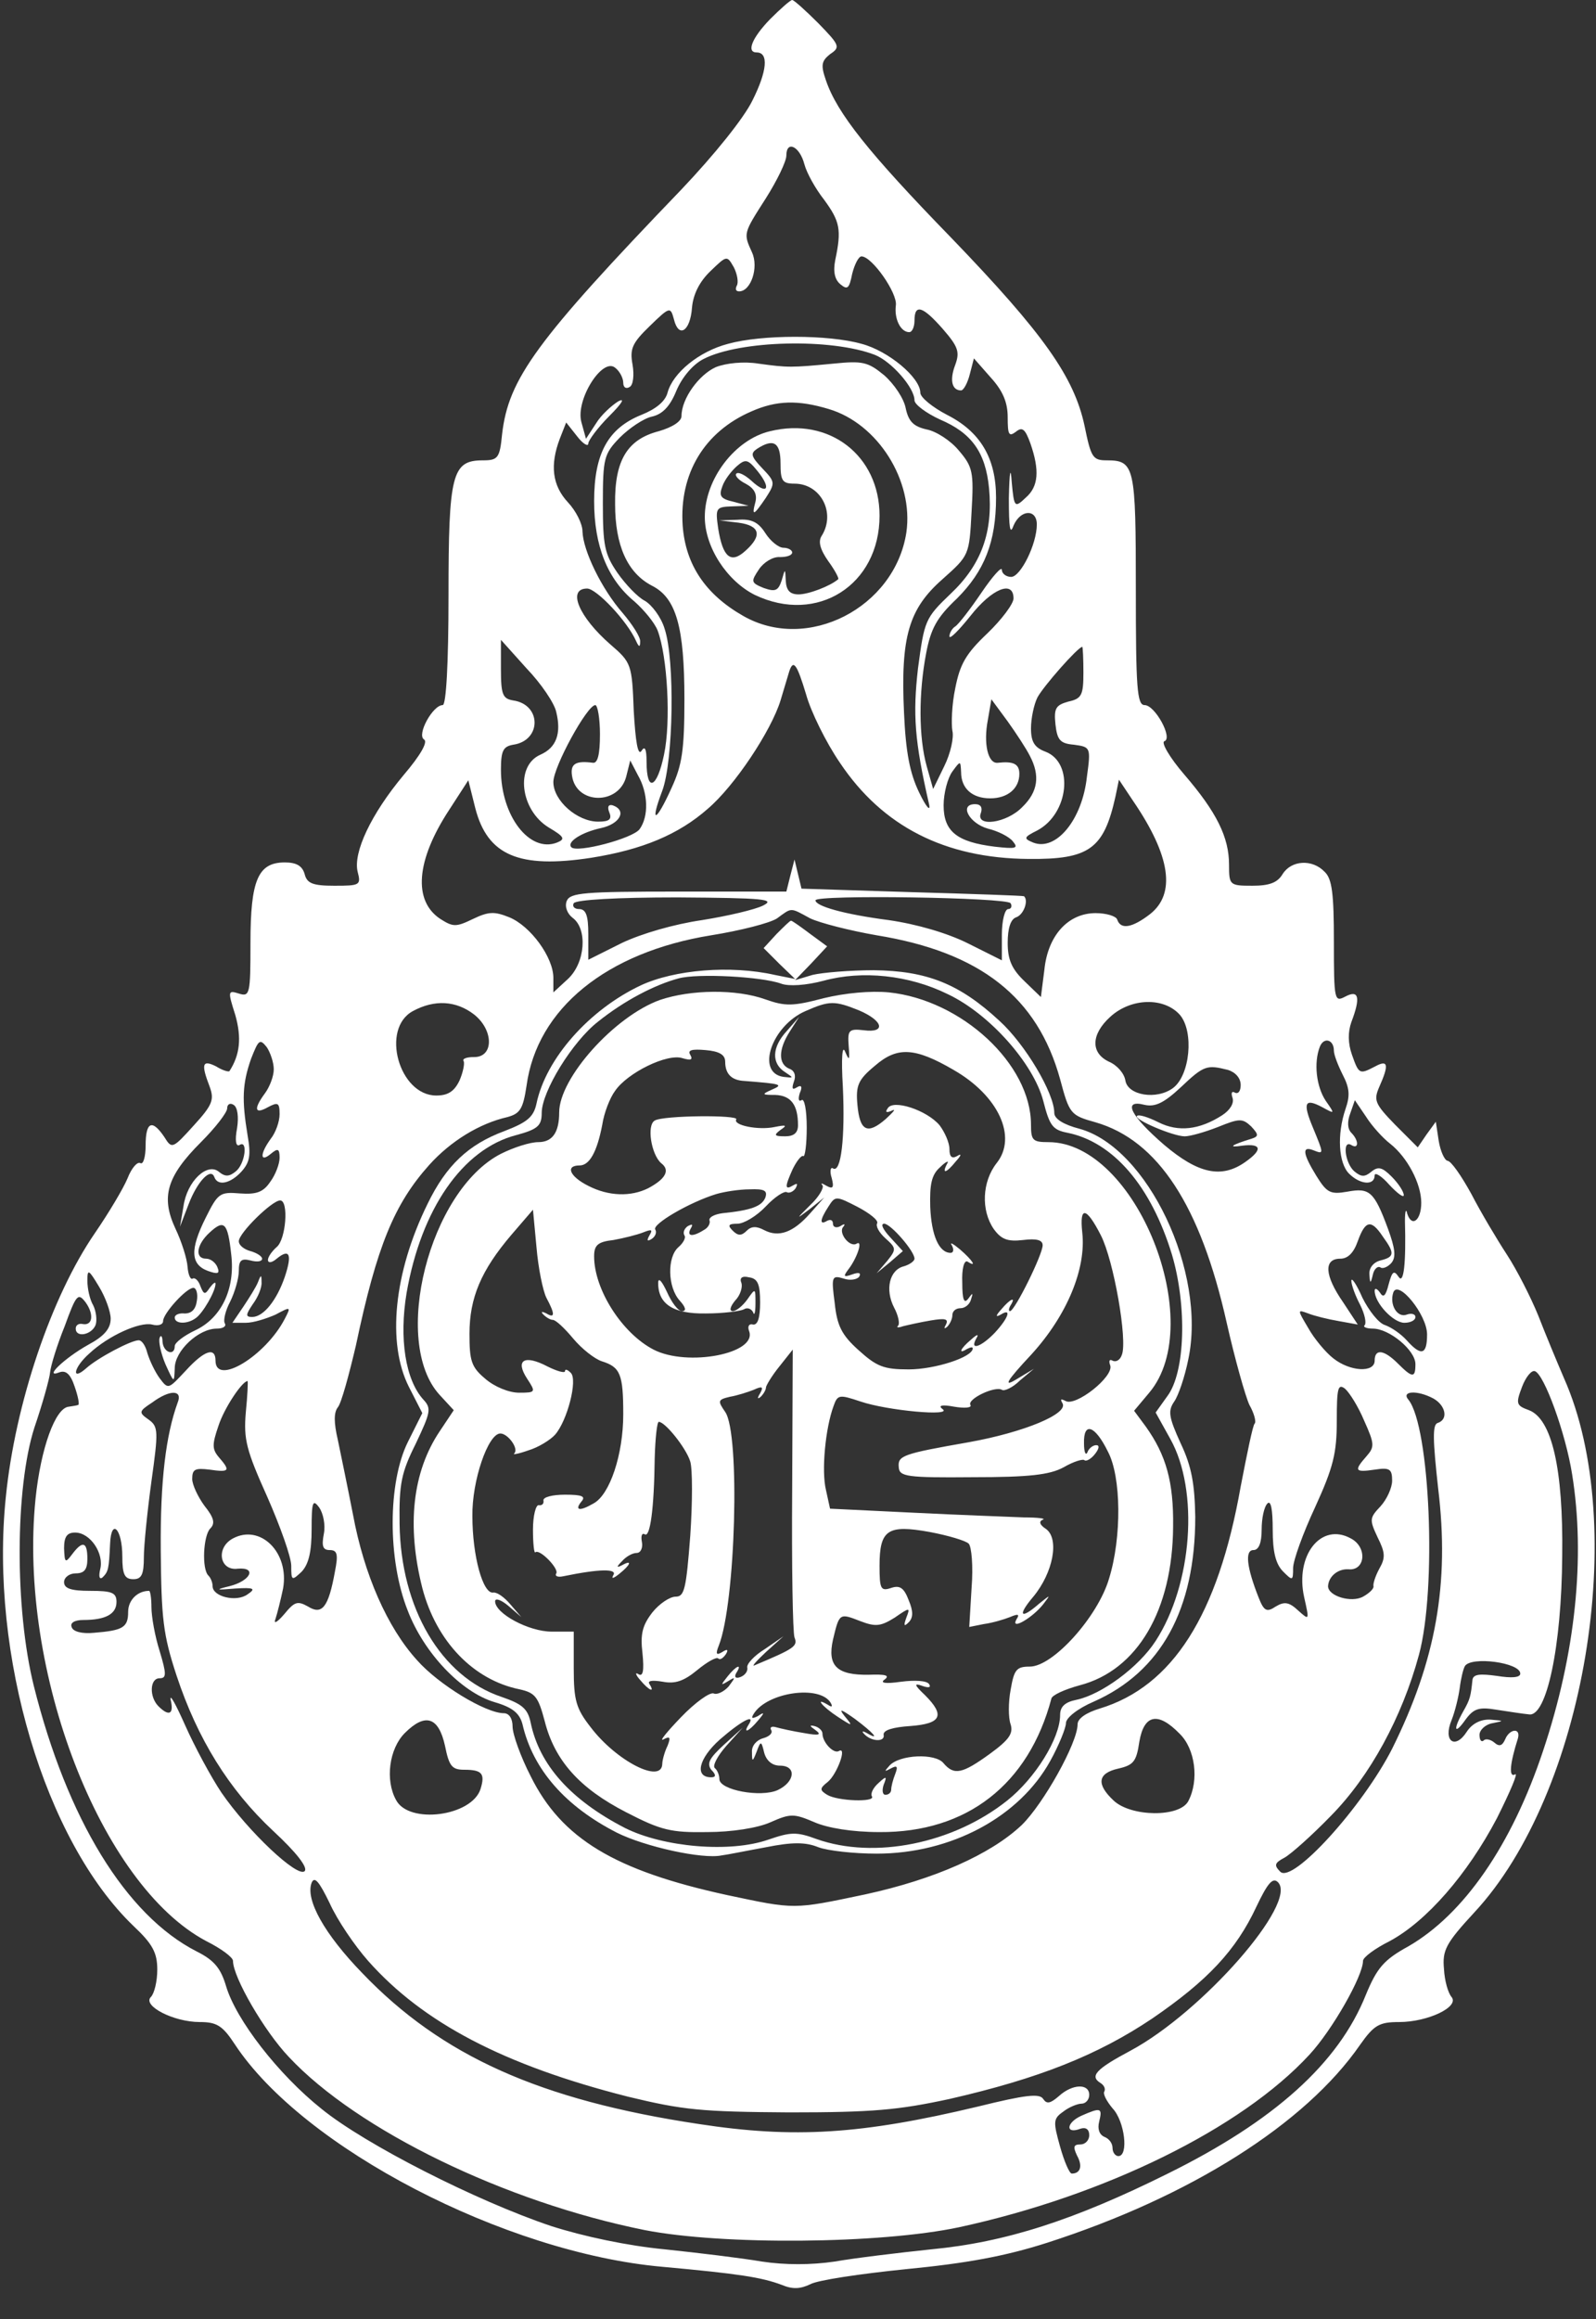 <?xml version="1.0" standalone="no"?>
<!DOCTYPE svg PUBLIC "-//W3C//DTD SVG 20010904//EN"
 "http://www.w3.org/TR/2001/REC-SVG-20010904/DTD/svg10.dtd">
<svg version="1.0" xmlns="http://www.w3.org/2000/svg"
 width="274pt" height="398pt" viewBox="0 0 274 398"
 preserveAspectRatio="xMidYMid meet">
<rect x="0" y="0" width="274" height="398" fill="#333333" stroke="none"/>
<g transform="translate(0,398) scale(0.1,-0.1)"
fill="#ffffff" stroke="none">
<path d="M1322 3947 c-31 -32 -41 -57 -23 -57 21 0 18 -32 -7 -82 -15 -31 -66
-94 -122 -153 -250 -260 -297 -325 -308 -420 -4 -41 -7 -45 -33 -45 -53 0 -59
-23 -59 -232 0 -116 -4 -188 -10 -188 -17 0 -45 -51 -32 -59 7 -4 -6 -27 -35
-61 -56 -67 -87 -133 -79 -166 6 -23 4 -24 -40 -24 -37 0 -47 4 -51 20 -4 14
-14 20 -34 20 -46 0 -59 -30 -59 -138 0 -88 -1 -93 -20 -87 -19 6 -19 4 -6
-37 11 -39 8 -68 -10 -96 -1 -2 -12 1 -23 8 -24 12 -26 4 -11 -35 8 -22 5 -31
-27 -66 -37 -41 -38 -41 -51 -20 -21 31 -32 26 -32 -15 0 -19 -4 -33 -9 -30
-5 3 -15 -8 -22 -26 -7 -17 -32 -59 -56 -94 -75 -109 -137 -293 -153 -453 -28
-271 67 -590 219 -736 33 -31 41 -46 41 -75 0 -20 -5 -41 -11 -47 -15 -15 39
-43 84 -43 29 0 39 -6 60 -38 117 -178 464 -358 734 -382 132 -12 170 -18 205
-31 19 -8 32 -7 49 1 12 7 86 18 165 26 103 10 169 22 241 45 246 79 444 204
538 340 24 34 33 39 67 39 49 0 104 26 90 43 -6 7 -12 28 -13 48 -3 32 3 44
52 97 190 204 267 663 154 917 -12 28 -32 76 -44 107 -13 32 -37 79 -54 105
-17 26 -45 73 -61 104 -17 31 -35 57 -41 57 -5 1 -12 16 -15 34 l-5 33 -16
-22 -15 -22 -39 39 c-35 36 -37 42 -27 65 17 38 15 47 -7 35 -27 -14 -28 -14
-40 20 -7 20 -7 39 -1 56 16 42 13 56 -10 44 -19 -10 -20 -8 -20 94 0 82 -3
108 -16 120 -21 22 -57 20 -72 -4 -9 -15 -23 -20 -52 -20 -39 0 -40 1 -40 36
0 47 -21 90 -77 155 -25 29 -40 55 -34 57 15 5 -16 62 -34 62 -13 0 -15 30
-15 198 0 212 -2 222 -50 222 -24 0 -27 5 -38 59 -18 84 -70 158 -229 323
-142 146 -196 214 -215 270 -9 26 -8 33 7 45 18 12 17 15 -20 53 -22 22 -42
40 -45 40 -3 0 -20 -15 -38 -33z m59 -249 c4 -15 19 -42 34 -61 27 -37 30 -51
19 -103 -4 -20 -1 -34 9 -42 12 -10 15 -7 20 18 4 16 11 30 16 30 18 0 62 -63
59 -84 -3 -23 8 -46 23 -46 5 0 9 9 9 20 0 29 14 25 49 -15 26 -30 29 -39 21
-61 -10 -26 -6 -44 10 -44 4 0 11 12 15 28 l7 27 29 -33 c21 -23 29 -43 29
-68 0 -30 2 -34 14 -25 11 9 16 5 25 -20 16 -46 14 -74 -8 -93 -19 -18 -20
-17 -24 26 -2 29 -4 20 -5 -27 0 -51 2 -64 8 -47 12 28 40 29 40 2 0 -34 -28
-90 -44 -90 -9 0 -16 6 -16 12 0 7 -16 -11 -35 -39 -19 -28 -39 -54 -45 -58
-5 -3 -10 -11 -10 -17 0 -6 16 10 36 35 37 47 74 62 74 30 0 -9 -20 -36 -45
-60 -37 -35 -47 -53 -55 -94 -6 -28 -7 -61 -5 -73 3 -11 -3 -39 -14 -61 l-19
-39 -11 39 c-14 50 -14 126 -1 194 8 42 18 61 53 94 47 47 67 97 67 173 0 68
-27 113 -84 142 -25 13 -46 30 -46 38 0 26 -55 72 -101 84 -57 16 -171 16
-229 0 -50 -13 -95 -50 -104 -84 -4 -15 -20 -28 -45 -38 -57 -23 -81 -66 -81
-148 0 -77 23 -134 69 -172 17 -15 35 -37 40 -50 17 -45 23 -157 11 -213 -12
-58 -30 -66 -30 -12 0 22 -3 28 -9 18 -6 -8 -10 17 -13 69 -3 80 -4 83 -40
114 -54 47 -75 96 -40 96 16 0 69 -56 84 -90 5 -11 7 -11 7 -1 1 7 -13 29 -30
49 -36 41 -68 107 -69 140 0 13 -11 35 -25 50 -27 29 -31 64 -14 109 l11 28
19 -24 c10 -13 19 -18 19 -12 0 5 16 27 36 47 22 22 28 32 15 25 -11 -7 -29
-23 -38 -38 l-17 -26 -8 29 c-10 38 36 111 58 93 8 -6 14 -18 14 -26 0 -8 5
-11 11 -7 6 3 8 20 5 38 -5 27 -1 37 29 66 35 34 36 34 42 12 8 -33 28 -21 31
20 2 23 13 45 32 63 28 27 28 27 40 6 6 -12 8 -26 5 -31 -3 -6 -2 -10 4 -10
20 0 34 41 22 67 -15 33 -15 32 24 93 19 30 35 63 35 73 0 27 23 16 31 -15z
m121 -327 c28 -11 68 -56 68 -78 0 -7 20 -22 44 -33 54 -23 78 -56 84 -118 7
-75 -13 -131 -66 -181 -44 -42 -45 -46 -56 -128 -9 -79 -6 -124 19 -233 3 -14
-5 -5 -17 20 -16 33 -23 69 -26 137 -6 130 8 178 66 229 46 41 46 41 50 116 4
68 2 77 -22 105 -14 17 -39 33 -55 36 -22 5 -31 13 -36 36 -3 17 -20 42 -37
57 -28 23 -37 25 -87 20 -73 -7 -78 -7 -129 0 -25 4 -55 1 -73 -6 -29 -13 -59
-54 -59 -84 0 -9 -15 -19 -39 -26 -54 -14 -76 -50 -75 -125 0 -71 21 -118 63
-140 42 -21 56 -71 56 -195 0 -87 -4 -113 -22 -152 -27 -60 -38 -63 -16 -5 19
51 22 224 4 278 -6 20 -22 41 -34 48 -12 6 -33 28 -47 48 -22 32 -25 47 -25
119 0 78 2 85 29 113 16 16 41 33 55 36 18 4 31 17 42 44 10 24 29 46 47 55
62 32 219 36 294 7z m-79 -93 c84 -25 146 -123 133 -212 -20 -129 -170 -206
-280 -143 -65 37 -99 88 -104 155 -6 89 37 161 118 196 43 19 80 20 133 4z
m-468 -520 c9 -37 0 -61 -27 -73 -44 -19 -35 -95 14 -125 27 -16 29 -20 14
-26 -47 -18 -96 46 -96 125 0 33 4 40 21 43 49 7 49 69 0 76 -18 3 -21 10 -21
54 l0 50 44 -49 c25 -26 48 -60 51 -75z m905 68 c0 -39 -3 -45 -26 -50 -21 -6
-25 -11 -22 -39 3 -27 8 -33 32 -35 28 -4 29 -4 22 -55 -8 -74 -53 -128 -92
-113 -17 7 -17 9 7 21 54 29 63 116 14 135 -19 7 -25 17 -25 40 0 17 5 41 11
53 10 19 69 86 77 87 1 0 2 -20 2 -44z m-476 -38 c8 -29 34 -82 58 -117 73
-109 180 -164 324 -165 104 -1 129 17 149 107 l6 29 24 -36 c65 -95 74 -160
29 -195 -30 -23 -50 -27 -56 -9 -2 6 -19 11 -37 11 -47 0 -82 -38 -88 -97 l-6
-47 -28 27 c-22 21 -29 37 -29 66 0 25 5 41 15 44 13 5 21 29 13 36 -2 1 -88
4 -193 7 l-189 6 -6 25 -6 25 -7 -27 -7 -28 -186 0 c-162 0 -185 -2 -191 -16
-4 -10 1 -22 10 -29 26 -19 22 -77 -8 -105 l-25 -23 0 25 c0 35 -39 89 -76
104 -25 10 -35 10 -62 -3 -29 -14 -34 -14 -56 0 -47 31 -42 100 15 187 l33 51
12 -48 c21 -81 75 -104 199 -85 88 14 150 40 200 84 46 39 109 134 125 186 6
20 13 43 15 50 7 21 13 13 29 -40z m384 -105 c18 -34 14 -62 -13 -88 -27 -28
-81 -35 -71 -10 3 9 0 15 -10 15 -28 0 -10 -33 22 -42 17 -4 37 -14 43 -22 10
-12 5 -13 -31 -9 -65 8 -88 26 -88 71 0 21 7 47 15 58 14 19 14 19 15 -1 0
-28 19 -45 50 -45 30 0 50 17 50 42 0 17 -10 22 -37 19 -17 -2 -25 33 -17 74
l6 35 28 -38 c15 -21 32 -47 38 -59z m-738 37 c0 -35 -4 -50 -12 -49 -30 4
-39 -2 -36 -22 7 -50 80 -51 93 -2 l7 28 13 -25 c18 -31 19 -71 3 -93 -12 -16
-107 -41 -117 -31 -9 9 18 26 51 33 32 7 45 30 20 39 -7 2 -10 -2 -6 -12 5
-12 0 -16 -19 -16 -36 0 -77 36 -77 68 0 26 58 132 72 132 4 0 8 -23 8 -50z
m280 -294 c-14 -7 -61 -18 -105 -25 -48 -7 -103 -23 -137 -39 l-58 -29 0 44
c0 32 -4 43 -16 43 -8 0 -12 5 -9 10 4 6 74 10 178 10 149 -1 169 -3 147 -14z
m425 4 c3 -5 1 -10 -4 -10 -6 0 -11 -20 -11 -44 l0 -44 -58 29 c-36 18 -88 33
-136 40 -77 10 -126 24 -126 34 0 10 329 5 335 -5z m-344 -26 c17 -8 68 -21
114 -29 178 -29 276 -106 315 -247 16 -60 18 -62 61 -74 107 -31 180 -143 225
-344 14 -62 32 -126 39 -141 8 -14 12 -29 9 -32 -3 -2 -13 -51 -24 -108 -39
-221 -117 -343 -242 -381 -23 -7 -38 -17 -38 -27 0 -32 -59 -137 -96 -173 -53
-50 -149 -93 -269 -119 -124 -26 -119 -26 -237 -1 -193 42 -284 97 -337 204
-17 33 -31 72 -31 85 0 14 -6 23 -15 23 -31 0 -112 49 -149 91 -51 56 -91 147
-110 250 -9 46 -21 104 -26 128 -7 30 -7 47 0 56 6 7 19 55 31 106 36 171 66
243 126 310 37 41 86 71 134 82 22 6 27 14 33 54 18 132 137 229 317 258 50 8
101 21 113 29 26 19 22 19 57 0z m-577 -165 c34 -27 34 -74 -1 -73 -12 0 -20
-3 -17 -7 2 -4 -1 -19 -7 -33 -9 -19 -20 -26 -40 -26 -64 0 -96 115 -40 145
37 20 74 18 105 -6z m1212 -1 c24 -29 17 -103 -12 -125 -28 -21 -78 -13 -82
13 -2 12 -14 26 -28 32 -32 15 -31 47 2 77 36 33 93 34 120 3z m-1556 -93 c0
-12 -7 -30 -15 -41 -20 -27 -18 -37 5 -24 17 9 20 8 20 -12 0 -13 -7 -32 -15
-42 -19 -26 -19 -42 0 -26 12 10 15 9 15 -7 0 -10 -7 -29 -16 -41 -12 -18 -24
-22 -52 -20 -35 3 -38 0 -59 -42 -27 -54 -26 -80 4 -91 17 -6 21 -5 16 7 -3 7
-11 14 -19 14 -20 0 -17 24 6 45 25 23 31 17 37 -38 7 -59 -17 -109 -62 -130
-19 -9 -35 -21 -35 -27 0 -18 -20 -11 -21 8 0 9 -3 12 -5 6 -2 -6 2 -26 10
-45 15 -33 15 -33 16 -7 0 30 41 68 72 68 11 0 17 4 14 9 -3 5 1 22 9 37 8 16
15 40 15 53 0 18 4 22 20 18 11 -3 20 -2 20 3 0 4 -9 10 -20 13 -11 3 -20 10
-20 17 0 14 57 70 71 70 15 0 10 -67 -6 -80 -8 -7 -15 -17 -15 -22 0 -6 7 -5
15 2 22 18 27 8 14 -31 -14 -41 -37 -69 -56 -69 -12 0 -11 4 1 22 9 12 16 29
15 38 0 13 -1 13 -6 0 -3 -8 -15 -27 -25 -42 l-19 -28 23 0 c13 0 35 7 51 14
26 14 27 14 16 -7 -33 -64 -119 -116 -119 -72 0 24 -19 18 -51 -17 -30 -32
-30 -33 -45 -13 -8 11 -17 30 -21 43 -3 12 -9 22 -15 22 -13 0 -70 -30 -90
-48 -26 -23 -22 1 5 25 33 31 87 55 108 50 11 -3 19 0 19 6 0 13 40 57 52 57
5 0 8 -10 6 -22 -2 -15 -9 -22 -21 -22 -9 1 -17 -2 -17 -7 0 -11 21 -12 36 -1
12 8 34 46 34 59 0 4 -4 1 -10 -7 -8 -12 -10 -12 -16 3 -3 9 -9 15 -13 13 -4
-3 -8 7 -9 20 -1 14 -10 43 -21 66 -25 54 -15 89 44 148 25 25 45 51 45 58 0
7 5 10 11 6 7 -4 9 -21 6 -40 -4 -21 -2 -32 4 -29 15 10 10 -32 -6 -45 -11 -9
-18 -10 -29 -1 -20 17 -55 -16 -61 -59 l-6 -35 15 39 c15 39 38 63 44 46 6
-16 28 -11 47 10 14 16 16 28 10 62 -10 61 -9 88 6 131 13 33 15 35 27 20 6
-9 12 -26 12 -38z m1820 32 c0 -7 7 -25 15 -41 12 -23 13 -36 5 -59 -15 -44
-12 -93 6 -111 19 -19 44 -21 44 -3 0 6 12 -1 25 -16 14 -15 25 -23 25 -18 0
6 -9 20 -21 32 -16 16 -23 18 -35 8 -11 -9 -17 -9 -29 1 -16 14 -21 55 -5 45
13 -8 13 8 0 21 -7 7 -7 20 -2 33 l8 23 19 -28 c10 -16 29 -37 42 -47 29 -23
53 -68 53 -101 0 -30 -16 -43 -24 -19 -2 10 -4 5 -4 -12 2 -73 -2 -110 -11
-96 -8 12 -11 9 -17 -13 -5 -20 -9 -24 -15 -14 -5 7 -9 8 -9 3 0 -21 32 -55
51 -55 10 0 19 4 19 10 0 5 -7 7 -15 4 -16 -6 -30 17 -23 38 8 23 58 -38 58
-72 0 -35 -10 -38 -35 -10 -10 11 -26 22 -37 26 -11 3 -28 25 -39 47 -10 23
-19 36 -19 29 0 -7 7 -26 15 -41 8 -16 11 -31 8 -35 -4 -3 3 -6 14 -6 28 0 73
-37 73 -61 0 -24 -5 -24 -30 1 -24 24 -40 26 -40 5 0 -21 -42 -19 -71 4 -13
10 -33 34 -43 52 -19 32 -19 32 0 25 10 -4 34 -10 52 -13 l33 -6 -25 38 c-32
46 -34 75 -5 75 13 0 23 10 30 30 13 36 23 38 43 8 21 -29 20 -35 -4 -41 -12
-3 -20 -13 -19 -24 1 -16 2 -17 6 0 2 9 8 15 13 12 4 -3 13 1 19 8 8 10 6 25
-6 58 -24 65 -32 71 -70 64 -29 -5 -35 -2 -53 27 -24 39 -25 52 -5 44 18 -7
18 -7 -1 39 -18 43 -14 51 16 35 22 -12 22 -12 6 11 -16 24 -21 65 -10 93 7
17 24 12 24 -7z m-182 -33 c13 -4 22 -14 22 -26 0 -10 -4 -16 -10 -13 -5 3 -7
0 -4 -9 3 -9 -4 -21 -18 -30 -39 -25 -75 -29 -109 -12 -18 9 -34 14 -37 11 -6
-6 62 -35 82 -35 9 0 34 7 57 16 37 15 42 15 57 1 13 -14 13 -17 1 -21 -36
-11 -42 -16 -16 -12 33 4 35 -7 5 -28 -41 -29 -81 -20 -139 29 -58 50 -73 79
-34 69 18 -4 33 3 62 30 40 38 45 39 81 30z m-1918 -427 c0 -17 -11 -30 -39
-45 -41 -23 -77 -58 -49 -47 11 4 19 -3 26 -24 6 -17 9 -32 6 -32 -2 -1 -10
-2 -16 -3 -23 -2 -48 -71 -57 -158 -30 -296 112 -663 293 -759 26 -13 46 -28
46 -34 0 -28 54 -121 96 -165 118 -126 372 -249 611 -297 133 -26 404 -24 540
5 249 54 484 169 601 296 39 42 92 135 92 161 0 6 20 21 46 34 63 34 133 114
184 211 23 46 37 79 31 75 -11 -6 -9 18 5 62 5 19 -15 16 -22 -2 -5 -11 -10
-13 -19 -5 -6 5 -15 7 -18 3 -4 -3 -7 1 -7 10 0 8 10 18 23 20 20 4 19 4 -4 6
-17 1 -32 -7 -41 -21 -20 -31 -41 -16 -26 20 6 15 12 40 14 55 2 16 6 33 9 38
11 17 95 6 95 -13 0 -7 -15 -8 -40 -4 -29 4 -40 3 -42 -6 -3 -29 -4 -34 -16
-55 -18 -32 -15 -41 4 -14 14 19 23 22 53 17 20 -3 45 -7 56 -8 30 -5 56 116
57 272 2 150 -18 235 -57 250 -22 8 -23 11 -12 40 6 16 16 29 22 27 16 -5 53
-107 64 -177 23 -142 6 -308 -50 -475 -54 -162 -136 -280 -231 -335 -42 -23
-54 -37 -73 -83 -47 -118 -158 -217 -340 -307 -161 -80 -279 -118 -406 -130
-57 -6 -132 -15 -166 -21 -41 -6 -85 -6 -125 0 -35 6 -110 15 -167 21 -63 6
-139 22 -195 40 -128 43 -319 140 -394 201 -74 59 -147 153 -164 211 -9 30
-20 44 -50 59 -122 62 -223 228 -280 456 -33 133 -32 340 1 443 14 41 26 84
27 95 1 11 12 47 25 79 20 55 23 58 36 41 15 -21 12 -41 -6 -37 -6 1 -11 -2
-11 -8 0 -16 27 -11 34 6 3 8 1 24 -4 34 -6 10 -10 29 -10 42 0 21 2 20 20
-10 11 -18 20 -43 20 -55z m232 -161 c-4 -46 1 -65 37 -145 22 -50 41 -103 41
-118 0 -26 1 -26 18 -10 12 13 17 34 17 73 0 47 2 52 13 37 7 -10 11 -30 8
-45 -4 -21 -2 -28 10 -28 13 0 15 -7 9 -37 -11 -61 -22 -75 -46 -60 -18 10
-23 9 -41 -13 -12 -14 -19 -18 -15 -8 3 9 9 33 13 52 11 62 -39 111 -86 86
-30 -16 -23 -56 8 -52 34 3 22 -21 -14 -30 -25 -6 -24 -7 10 -4 32 2 36 0 21
-10 -19 -14 -60 -4 -60 14 0 6 -3 14 -7 18 -12 11 -9 69 3 81 9 9 6 19 -10 39
-11 15 -21 36 -21 46 0 17 5 19 30 16 34 -5 36 -2 16 21 -12 14 -12 22 -1 54
10 31 41 77 50 77 1 0 0 -24 -3 -54z m1920 -14 c18 -40 18 -45 4 -61 -22 -25
-20 -28 14 -23 26 4 30 1 30 -19 0 -12 -9 -32 -20 -44 -19 -20 -19 -23 -5 -53
13 -26 14 -35 3 -54 -7 -13 -11 -26 -10 -30 1 -4 -7 -12 -18 -18 -20 -11 -60
1 -60 18 1 17 17 30 35 29 29 -3 33 38 4 53 -51 28 -96 -29 -80 -101 9 -40 9
-40 -10 -23 -16 15 -24 16 -39 7 -15 -10 -20 -8 -29 15 -21 53 -24 82 -9 82 9
0 14 12 14 35 0 19 4 39 10 45 6 6 9 -11 9 -45 0 -38 5 -59 18 -72 16 -16 17
-16 17 6 0 13 17 60 38 105 31 68 37 92 37 148 0 56 2 64 14 55 8 -7 23 -31
33 -55z m-2037 31 c-20 -55 -30 -133 -29 -253 1 -118 4 -145 27 -215 36 -109
90 -196 166 -267 40 -37 60 -63 54 -69 -12 -12 -97 68 -143 135 -18 27 -46 79
-62 115 -16 36 -27 56 -25 44 6 -25 -3 -29 -21 -11 -16 16 -15 48 2 48 12 0
12 7 0 47 -8 25 -14 59 -14 75 0 15 -2 28 -4 28 -20 0 -36 -16 -36 -36 0 -27
-9 -32 -59 -36 -20 -2 -36 2 -38 10 -3 7 5 12 20 12 38 0 57 10 57 31 0 16 -8
19 -45 19 -33 0 -45 4 -45 15 0 8 9 15 20 15 15 0 20 7 20 25 0 29 -8 32 -26
8 -12 -16 -13 -15 -14 10 0 20 5 27 19 27 26 0 50 -36 43 -63 -3 -13 -1 -18 4
-14 10 10 11 14 13 58 2 45 21 25 21 -22 0 -31 4 -39 19 -39 14 0 18 8 18 38
0 20 6 79 13 130 12 86 12 94 -5 106 -17 12 -17 14 6 29 31 23 53 22 44 0z
m2156 7 c21 -12 26 -36 7 -42 -9 -3 -8 -30 1 -112 20 -164 -4 -296 -79 -447
-51 -100 -171 -232 -192 -211 -11 11 -10 15 7 24 11 6 47 38 80 72 67 68 122
169 151 276 31 114 19 392 -18 438 -13 15 15 17 43 2z m-1697 -596 c7 -35 12
-41 33 -41 31 0 36 -7 28 -33 -15 -47 -123 -61 -145 -19 -19 34 -12 88 15 115
35 35 58 28 69 -22z m1261 21 c27 -26 34 -80 15 -116 -15 -28 -98 -27 -128 1
-30 28 -28 47 8 55 26 6 31 12 36 46 8 47 32 52 69 14z m-1393 -390 c94 -106
233 -179 446 -233 95 -23 126 -26 277 -27 143 0 187 4 275 23 153 35 254 75
348 138 95 65 144 117 179 192 19 40 28 51 37 42 35 -35 -130 -223 -253 -289
-60 -32 -71 -44 -51 -56 6 -4 8 -10 6 -14 -3 -4 4 -17 14 -29 21 -22 28 -82
10 -82 -5 0 -10 6 -10 14 0 8 -6 16 -14 19 -9 4 -12 14 -9 26 6 24 3 25 -31
10 -26 -12 -27 -32 -1 -22 9 3 15 -1 15 -11 0 -9 -7 -16 -15 -16 -12 0 -13 -4
-6 -19 10 -18 6 -31 -9 -31 -4 0 -13 21 -20 46 -12 43 -12 48 5 60 10 8 25 14
32 14 7 0 13 7 13 15 0 20 -29 19 -52 -2 -15 -13 -21 -14 -27 -5 -6 10 -31 7
-112 -13 -201 -48 -316 -55 -479 -30 -273 41 -442 117 -578 259 -65 67 -98
126 -87 155 5 12 13 2 31 -35 13 -29 43 -73 66 -99z"/>
<path d="M1322 3240 c-60 -14 -112 -82 -112 -147 0 -52 38 -110 86 -134 107
-51 214 17 214 136 0 103 -86 170 -188 145z m18 -55 c0 -30 3 -35 24 -35 45 0
71 -50 47 -89 -7 -10 -3 -24 11 -44 11 -15 19 -30 17 -31 -14 -12 -51 -26 -68
-26 -15 0 -21 7 -22 23 -1 22 -1 22 -7 1 -6 -18 -11 -20 -31 -13 -22 9 -22 11
-8 32 8 12 24 22 36 21 12 0 21 3 21 8 0 4 -7 8 -15 8 -8 0 -22 11 -31 25 -12
19 -24 25 -48 23 l-31 -1 33 -4 c37 -5 41 -22 12 -48 -25 -23 -39 -12 -47 38
-5 35 -4 37 23 38 l29 1 -26 7 c-22 5 -25 10 -19 26 4 12 16 27 25 35 15 13
19 12 36 -9 24 -30 16 -41 -11 -16 -11 10 -23 16 -26 12 -3 -3 4 -11 16 -17
15 -8 20 -18 17 -31 -7 -26 -3 -24 18 7 16 25 16 27 -6 50 -20 21 -21 26 -9
34 28 18 40 11 40 -25z"/>
<path d="M1333 2377 l-22 -24 27 -27 27 -26 -35 7 c-76 17 -172 9 -230 -18
-89 -42 -163 -126 -179 -203 -5 -23 -16 -32 -55 -47 -62 -23 -100 -59 -132
-125 -58 -118 -70 -239 -32 -314 l23 -45 -25 -50 c-34 -69 -35 -201 0 -289 28
-73 92 -140 149 -157 31 -9 43 -19 48 -38 18 -78 74 -141 162 -186 48 -24 147
-46 180 -39 9 1 43 8 76 14 45 9 68 9 90 0 16 -6 61 -11 100 -11 128 0 245 63
298 159 15 27 27 57 27 65 0 9 20 25 48 37 115 51 174 158 174 317 -1 56 -6
86 -25 126 -21 46 -22 56 -11 72 7 10 18 42 24 72 32 150 -70 364 -187 396
-27 7 -43 17 -43 27 0 34 -50 118 -94 158 -69 64 -125 86 -216 87 -41 0 -88
-4 -105 -8 l-30 -9 28 29 27 29 -30 22 c-16 12 -30 22 -32 22 -2 0 -13 -11
-25 -23z m8 -85 c13 -5 43 -3 73 5 66 18 146 10 213 -23 72 -34 147 -119 164
-183 11 -43 16 -50 42 -55 78 -16 143 -91 179 -209 26 -88 23 -202 -8 -243
l-20 -28 25 -45 c50 -89 38 -250 -25 -347 -29 -45 -93 -92 -136 -101 -20 -4
-28 -12 -28 -26 0 -40 -43 -109 -91 -147 -93 -74 -228 -101 -327 -66 -35 13
-45 12 -83 -1 -66 -23 -180 -13 -246 20 -93 48 -147 108 -162 181 -5 24 -15
32 -50 44 -104 35 -173 152 -175 297 -1 69 3 88 28 138 25 53 27 60 13 75 -31
34 -42 105 -29 183 25 144 96 247 188 271 37 10 44 16 44 38 0 37 53 123 97
157 45 36 97 63 138 74 33 9 143 3 176 -9z"/>
<path d="M1133 2264 c-78 -28 -173 -134 -173 -193 0 -35 -12 -51 -36 -51 -14
0 -42 -9 -64 -20 -123 -63 -189 -323 -105 -414 l24 -26 -24 -36 c-47 -70 -57
-162 -30 -269 24 -92 88 -158 167 -174 27 -6 32 -13 43 -54 17 -68 60 -116
140 -157 60 -31 77 -35 139 -34 42 0 87 7 109 17 34 15 40 15 75 0 23 -10 65
-17 112 -17 150 -1 256 82 295 229 1 6 23 16 49 23 99 26 159 129 160 272 1
77 -12 123 -47 172 l-20 27 26 31 c101 120 -23 430 -173 430 -27 0 -30 3 -30
30 0 104 -119 214 -244 227 -31 3 -75 -1 -112 -10 -53 -14 -66 -14 -100 -2
-50 18 -128 17 -181 -1z m342 -18 c42 -18 46 -39 8 -34 -26 3 -28 0 -26 -27 2
-25 1 -26 -6 -10 -5 13 -7 -10 -4 -60 4 -87 -3 -149 -17 -140 -4 3 -6 -5 -2
-17 4 -16 2 -19 -9 -13 -8 5 -11 5 -7 1 3 -4 -6 -20 -21 -34 -25 -25 -25 -25
-1 -7 l25 20 -24 -27 c-29 -33 -54 -42 -79 -29 -13 7 -22 7 -30 -1 -9 -9 -15
-9 -24 0 -9 9 -8 12 8 12 11 0 33 13 49 30 15 16 32 27 36 24 4 -2 11 1 15 7
4 8 3 9 -4 5 -15 -9 -15 -3 -1 28 7 14 15 24 18 22 3 -2 6 20 6 49 0 30 -4 51
-9 47 -5 -3 -6 2 -3 12 5 11 3 15 -5 10 -8 -5 -9 -2 -5 10 4 10 1 19 -8 22
-19 8 -19 33 1 64 l16 25 -21 -24 c-26 -28 -27 -56 -3 -71 15 -10 15 -10 -3
-8 -48 7 -20 88 38 113 41 18 50 18 92 1z m-230 -88 c0 -21 11 -32 33 -33 63
-5 68 -6 47 -15 -18 -8 -17 -9 6 -9 27 -1 39 -17 39 -52 0 -13 -7 -19 -22 -19
-19 0 -20 2 -8 11 12 8 10 9 -10 5 -28 -6 -72 3 -66 13 6 8 -126 7 -140 -2
-14 -8 -6 -58 11 -73 16 -12 8 -27 -22 -43 -30 -15 -68 -14 -103 4 -32 16 -40
35 -15 35 17 0 30 23 39 70 3 20 13 46 22 58 21 31 90 65 116 56 14 -4 18 -3
13 6 -5 8 3 10 26 8 24 -2 34 -8 34 -20z m392 -14 c77 -44 110 -115 74 -160
-25 -32 -27 -81 -5 -113 13 -18 24 -22 50 -19 24 3 34 0 34 -9 0 -16 -48 -113
-56 -113 -3 0 -2 5 1 10 10 16 -1 11 -16 -7 -10 -11 -10 -14 -1 -9 19 12 14
-5 -10 -31 -23 -24 -44 -32 -32 -10 5 8 2 8 -9 -2 -18 -15 -23 -26 -7 -16 6 3
10 4 10 1 0 -15 -65 -36 -110 -36 -43 0 -55 5 -86 33 -29 26 -37 42 -41 81 -6
45 -5 48 15 42 11 -4 23 -2 27 3 4 7 -1 8 -12 4 -14 -5 -16 -4 -7 8 15 19 26
51 15 45 -12 -8 -33 19 -23 29 4 5 1 5 -5 1 -7 -4 -13 -2 -13 4 0 6 -4 8 -10
5 -13 -8 -13 1 2 24 12 19 13 19 50 0 21 -11 36 -23 34 -28 -3 -5 3 -16 14
-26 19 -17 19 -19 3 -39 l-18 -21 23 19 22 19 -22 24 c-12 13 -17 23 -10 23
11 0 52 -47 52 -60 0 -4 -8 -10 -18 -13 -25 -6 -33 -40 -17 -71 7 -13 10 -27
7 -31 -4 -3 0 -4 8 -1 8 2 30 7 48 10 24 4 31 3 26 -7 -4 -7 -3 -8 2 -4 5 5 9
14 9 20 0 7 6 12 14 12 8 0 16 7 18 15 4 12 3 12 -5 1 -7 -9 -10 -1 -10 28 -1
23 3 39 9 36 17 -11 9 2 -13 21 -12 10 -18 13 -14 7 4 -7 3 -13 -2 -13 -20 0
-33 30 -35 79 -1 38 2 55 17 68 10 10 16 12 12 6 -10 -19 -1 -16 15 4 10 11
10 14 2 9 -9 -5 -13 -1 -13 12 0 11 -8 29 -17 41 -22 26 -80 45 -89 29 -5 -7
-2 -8 7 -4 8 4 3 -2 -10 -14 -32 -28 -45 -21 -49 24 -3 33 1 43 30 67 38 33
68 32 135 -7z m-323 -219 c-6 -15 -24 -22 -74 -27 -14 -2 -23 -7 -22 -12 2 -5
-2 -13 -10 -17 -19 -12 -30 -11 -22 3 4 7 3 8 -5 4 -6 -4 -9 -11 -6 -16 3 -4
-2 -13 -10 -20 -20 -17 -19 -69 2 -92 10 -11 12 -18 4 -18 -7 0 -18 15 -26 33
-8 17 -14 25 -15 17 -1 -38 26 -55 82 -54 30 0 59 4 65 7 6 4 13 1 16 -5 2 -7
4 0 4 15 0 27 0 27 -14 7 -8 -11 -19 -20 -25 -20 -6 0 -5 7 4 18 9 9 13 23 11
30 -4 9 1 13 13 10 15 -2 19 -12 19 -43 0 -26 -4 -39 -12 -38 -7 2 -10 -3 -7
-11 15 -39 -106 -62 -164 -32 -54 28 -102 103 -102 160 0 19 6 25 33 28 17 3
41 9 51 13 15 6 17 5 11 -5 -5 -9 -4 -11 4 -6 6 4 9 11 6 16 -6 9 59 47 105
61 14 4 39 8 57 8 25 1 31 -2 27 -14z m-376 -172 c15 -28 15 -36 0 -27 -8 4
-10 3 -5 -2 5 -5 12 -9 16 -9 5 0 20 -14 35 -32 15 -18 37 -35 49 -39 32 -10
37 -22 37 -91 0 -69 -23 -138 -51 -153 -24 -14 -33 -12 -21 3 8 9 2 12 -28 12
-21 0 -38 -4 -37 -10 1 -5 -2 -9 -8 -8 -5 1 -10 -18 -10 -42 0 -24 2 -41 4
-39 7 7 41 -28 36 -36 -3 -5 3 -7 12 -5 63 13 93 13 86 2 -4 -7 0 -6 10 2 20
16 23 25 5 15 -10 -5 -10 -3 0 7 7 8 18 14 25 14 7 0 11 9 9 19 -2 10 0 16 5
13 9 -6 16 43 17 131 1 34 4 62 7 62 11 0 47 -45 54 -68 4 -13 4 -70 0 -128
-7 -91 -10 -104 -25 -104 -10 0 -28 -12 -40 -27 -17 -22 -21 -37 -17 -70 3
-30 1 -41 -7 -36 -6 4 -5 -1 3 -10 15 -18 26 -23 16 -7 -4 6 5 7 23 4 21 -4
36 1 59 20 17 14 33 23 36 20 3 -3 8 0 13 7 5 8 3 10 -6 4 -10 -6 -12 -4 -6
11 29 73 37 364 11 401 -13 19 -13 21 8 26 12 2 31 8 41 12 15 7 17 5 11 -6
-5 -8 -5 -11 1 -6 5 5 9 12 9 16 0 3 10 20 23 36 l23 29 -1 -239 c-1 -132 1
-247 4 -255 6 -15 0 -19 -69 -48 -5 -2 4 8 20 23 l30 27 -32 -22 c-18 -11 -32
-26 -30 -32 1 -6 -4 -13 -12 -16 -8 -3 -11 0 -7 7 11 17 0 13 -15 -6 -12 -15
-12 -16 1 -8 13 8 13 7 1 -9 -8 -9 -20 -15 -26 -12 -7 2 -32 -16 -56 -41 -24
-25 -38 -42 -30 -38 11 6 13 4 7 -11 -5 -10 -9 -25 -9 -31 -1 -35 -79 5 -123
63 -25 32 -29 46 -29 101 l0 63 -38 0 c-39 0 -97 31 -97 52 0 6 10 3 23 -8
l22 -19 -19 22 c-10 12 -23 21 -29 20 -18 -3 -36 63 -36 131 -1 61 27 142 48
142 13 0 32 -26 24 -34 -4 -3 7 -1 24 5 17 5 38 18 46 27 21 24 39 94 27 106
-6 6 -10 7 -10 3 0 -4 -14 0 -30 8 -40 21 -56 11 -35 -21 15 -23 15 -24 -14
-24 -17 0 -42 10 -58 24 -24 20 -27 31 -27 77 0 62 20 109 72 170 l37 43 6
-64 c3 -36 11 -75 17 -87z m952 107 c22 -43 46 -180 36 -205 -3 -9 -10 -13
-16 -10 -5 3 -7 0 -4 -8 7 -19 -60 -72 -77 -61 -8 4 -9 3 -5 -4 11 -18 -66
-50 -161 -67 -114 -20 -122 -23 -120 -43 1 -16 14 -18 126 -17 98 0 133 4 157
17 17 10 34 15 36 12 3 -2 11 2 18 11 7 9 8 15 2 15 -6 0 -13 -6 -15 -12 -3
-7 -6 0 -6 15 -1 38 19 31 41 -14 23 -43 24 -147 2 -218 -19 -65 -96 -151
-136 -151 -23 0 -27 -5 -33 -40 -4 -21 -4 -48 0 -59 5 -16 -3 -27 -36 -51 -47
-34 -61 -37 -79 -16 -14 18 -76 15 -93 -4 -9 -10 -9 -11 2 -5 11 6 13 4 8 -9
-4 -10 -7 -22 -7 -27 0 -5 -4 -9 -10 -9 -5 0 -6 8 -3 17 6 15 5 16 -9 3 -9 -8
-14 -18 -11 -23 6 -10 -59 -8 -77 3 -13 8 -13 11 1 22 16 13 34 62 19 53 -9
-5 -28 15 -28 30 0 5 -6 11 -14 13 -9 2 -8 0 2 -7 11 -8 7 -10 -20 -5 -19 3
-41 8 -48 10 -7 2 -11 0 -8 -5 3 -5 -3 -11 -14 -14 -11 -3 -20 -13 -19 -24 0
-17 1 -17 8 1 7 19 8 19 13 -2 4 -14 14 -22 27 -22 29 0 26 -28 -4 -42 -29
-13 -100 0 -100 19 0 6 -3 15 -8 19 -4 4 5 21 20 38 l28 31 -32 -29 c-25 -23
-30 -32 -22 -43 9 -9 8 -13 0 -13 -29 0 -22 32 15 65 38 33 62 45 49 25 -10
-16 1 -11 16 7 12 14 12 16 0 8 -10 -5 -12 -4 -7 4 23 37 113 50 132 19 4 -7
2 -8 -4 -4 -25 15 -10 -3 16 -20 26 -17 27 -17 12 1 -11 14 -6 12 18 -5 32
-24 44 -38 20 -24 -7 4 -9 3 -5 -1 12 -14 37 -15 34 -2 -1 8 16 13 46 15 53 4
60 18 25 53 -19 18 -19 21 -5 16 11 -4 16 -3 12 3 -4 6 -25 7 -48 4 -28 -4
-37 -2 -28 4 9 7 1 9 -27 8 -55 -1 -72 15 -62 60 11 46 11 46 47 32 26 -10 35
-9 59 6 26 18 27 18 20 0 -5 -14 -4 -16 4 -8 8 8 8 19 0 38 -8 21 -15 26 -30
21 -18 -6 -20 -2 -20 38 0 62 14 71 86 58 32 -6 62 -15 67 -20 5 -5 8 -39 5
-76 l-4 -67 25 5 c15 2 35 8 45 12 14 6 17 5 11 -4 -11 -20 28 3 46 26 13 17
13 17 -7 1 -32 -28 -38 -21 -10 12 34 41 45 99 22 116 -11 7 -13 13 -6 16 7 2
-8 4 -32 4 -23 1 -108 4 -188 8 l-145 7 -7 32 c-8 33 -1 106 13 144 7 20 10
20 46 8 47 -16 160 -26 141 -13 -8 6 -1 8 20 4 18 -3 31 -2 28 3 -6 10 42 33
54 26 4 -3 19 4 31 16 l24 20 -30 -18 c-23 -14 -18 -4 26 43 61 67 94 147 87
209 -5 46 7 44 32 -5z"/>
</g>
</svg>

